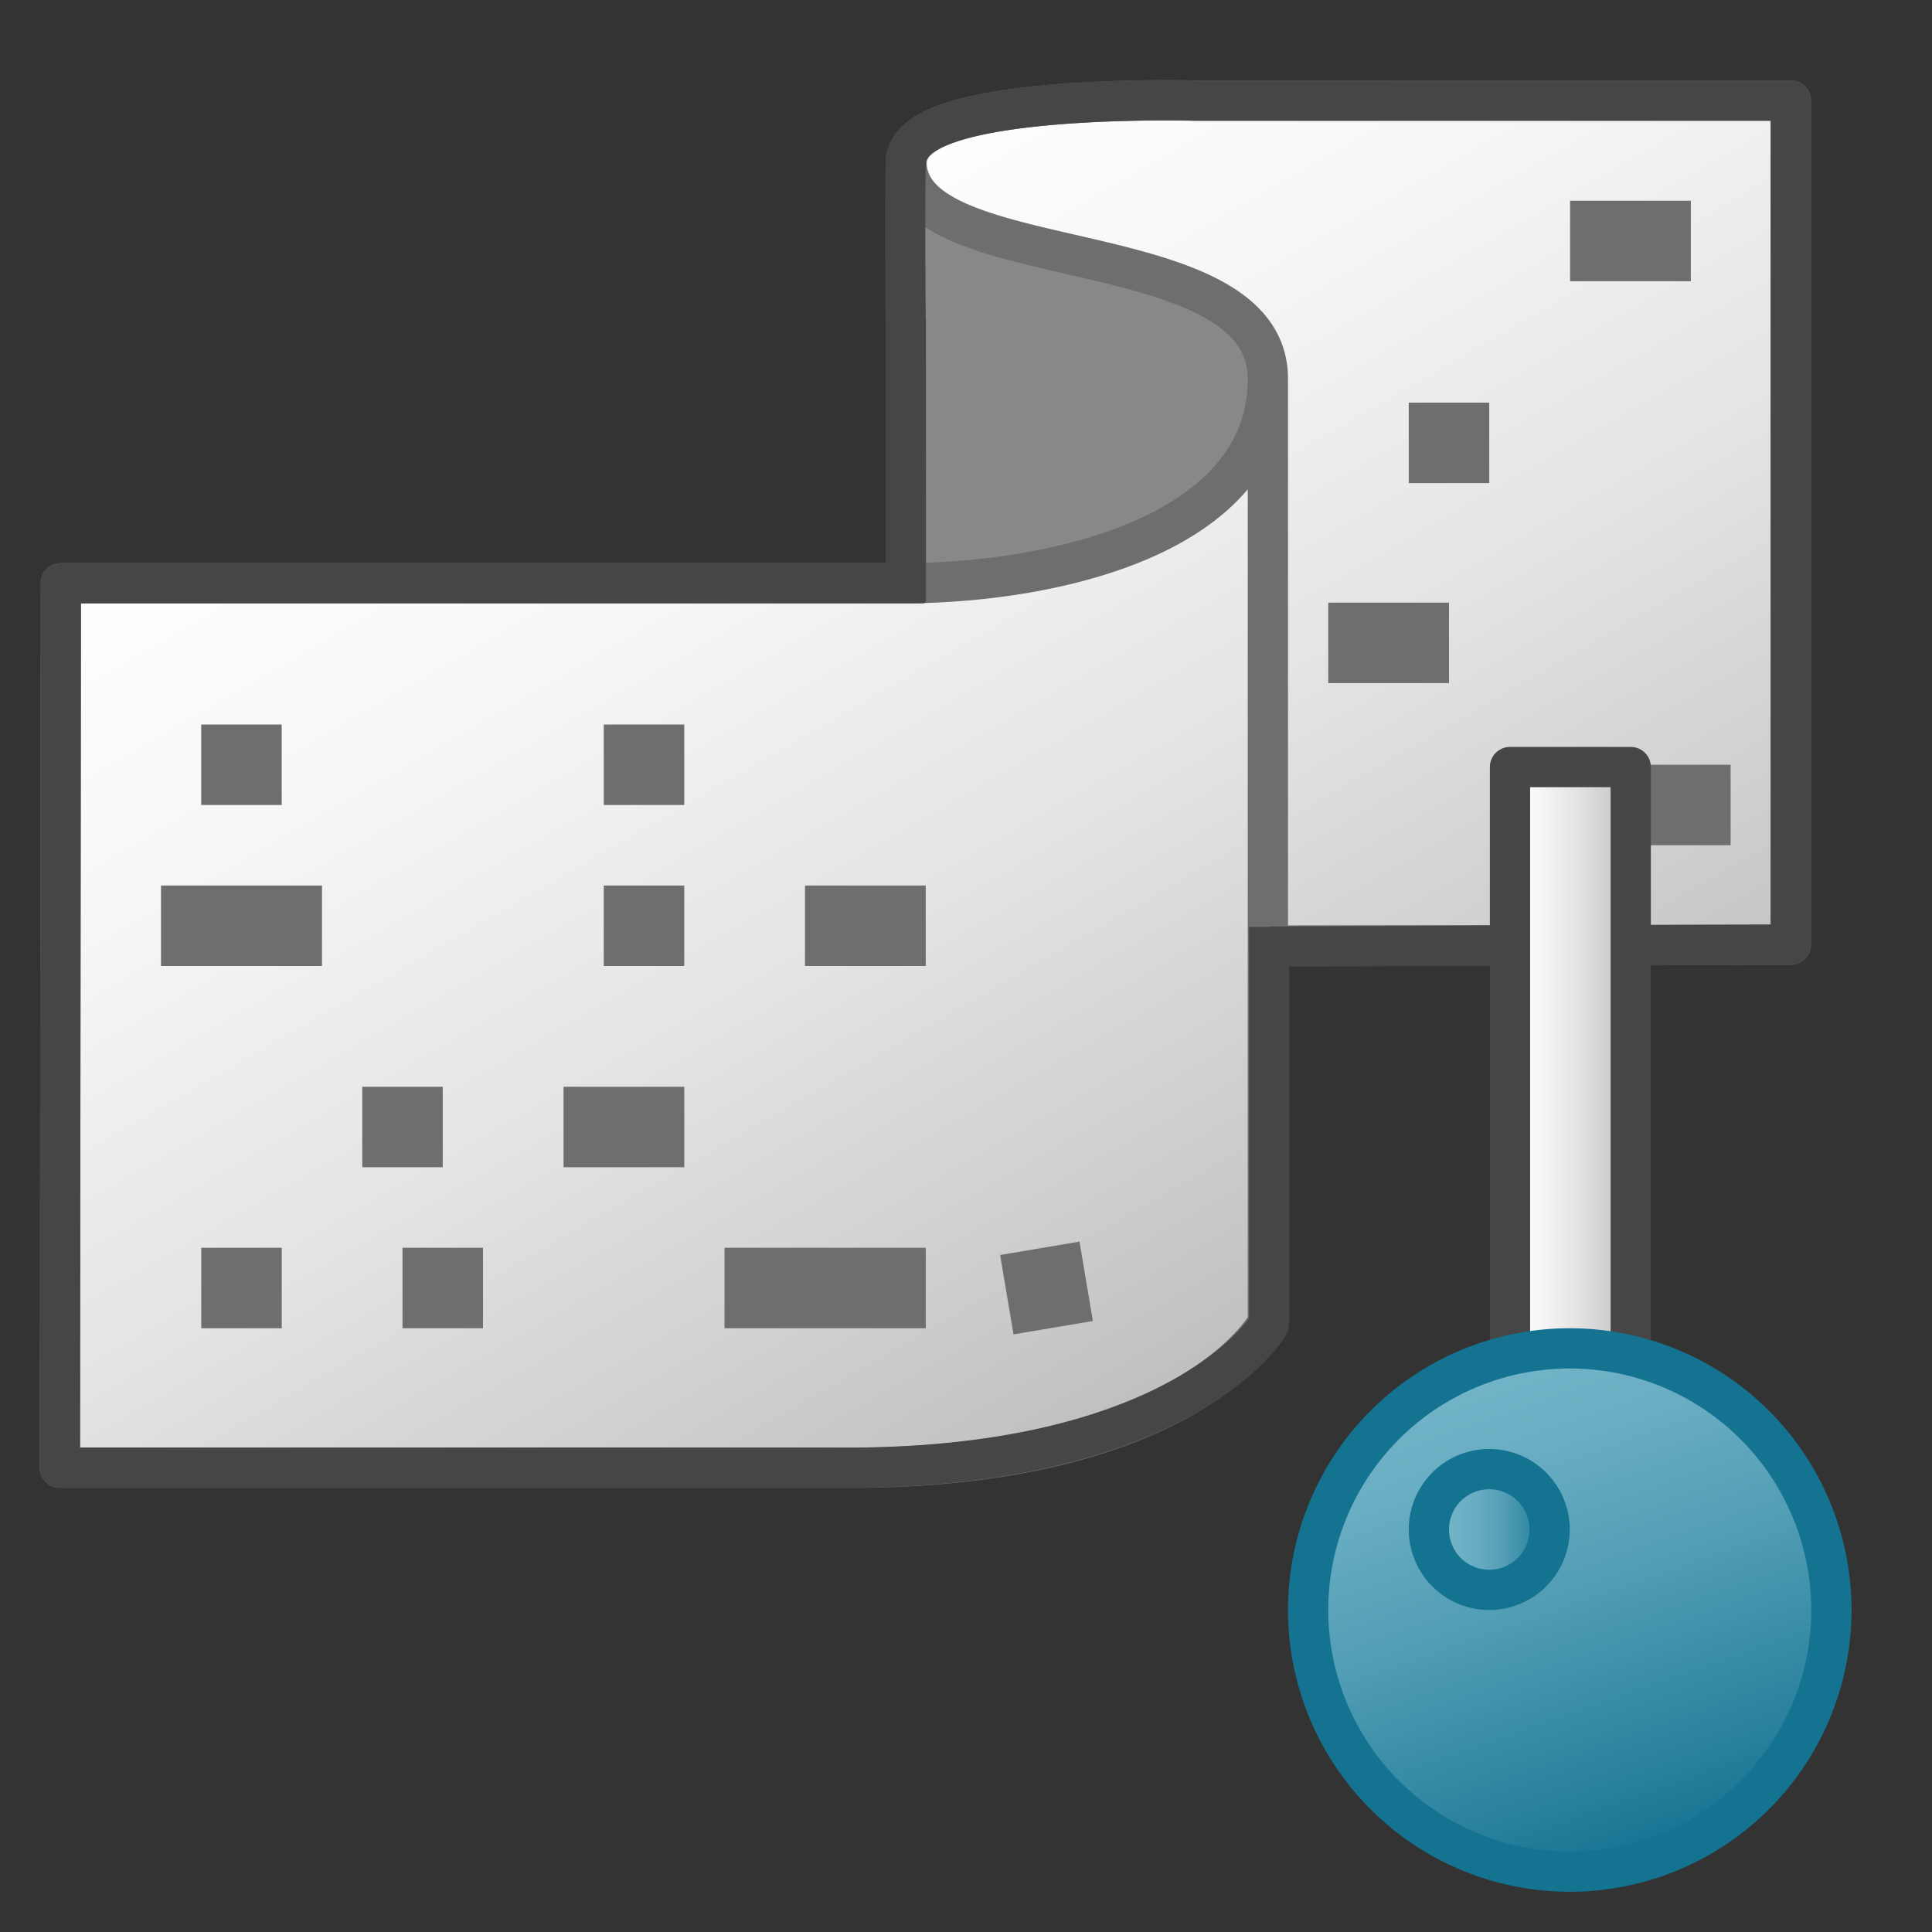 <svg id="Layer_1" data-name="Layer 1" xmlns="http://www.w3.org/2000/svg" xmlns:xlink="http://www.w3.org/1999/xlink" width="48" height="48" viewBox="0 0 48 48">
  <rect x="0" y="0" width="48" height="48" fill="#333333" stroke="none"/>
  <defs>
    <linearGradient id="linear-gradient" x1="8.749" y1="33.682" x2="24.479" y2="6.437" gradientTransform="matrix(-1, 0, 0, 1, 39.938, 0)" gradientUnits="userSpaceOnUse">
      <stop offset="0" stop-color="#bebebe"/>
      <stop offset="0.08" stop-color="#c6c6c6"/>
      <stop offset="0.459" stop-color="#e5e5e5"/>
      <stop offset="0.779" stop-color="#f8f8f8"/>
      <stop offset="1" stop-color="#fff"/>
    </linearGradient>
    <linearGradient id="paper_gradient" data-name="paper gradient" x1="37.515" y1="26.857" x2="40.515" y2="26.857" gradientUnits="userSpaceOnUse">
      <stop offset="0" stop-color="#fff"/>
      <stop offset="0.221" stop-color="#f8f8f8"/>
      <stop offset="0.541" stop-color="#e5e5e5"/>
      <stop offset="0.92" stop-color="#c6c6c6"/>
      <stop offset="1" stop-color="#bebebe"/>
    </linearGradient>
    <linearGradient id="Dark_Blue_Grad" data-name="Dark Blue Grad" x1="-765.923" y1="-444.466" x2="-753.73" y2="-448.903" gradientTransform="matrix(-0.005, 1, -1.023, -0.005, -421.584, 797.551)" gradientUnits="userSpaceOnUse">
      <stop offset="0" stop-color="#73b4c8"/>
      <stop offset="0.175" stop-color="#6aaec3"/>
      <stop offset="0.457" stop-color="#529eb5"/>
      <stop offset="0.809" stop-color="#2c839f"/>
      <stop offset="1" stop-color="#147391"/>
    </linearGradient>
    <linearGradient id="linear-gradient-2" x1="35.5" y1="38" x2="38.5" y2="38" gradientUnits="userSpaceOnUse">
      <stop offset="0" stop-color="#73b4c8"/>
      <stop offset="0.227" stop-color="#70b2c6"/>
      <stop offset="0.426" stop-color="#65aac0"/>
      <stop offset="0.616" stop-color="#539eb5"/>
      <stop offset="0.799" stop-color="#398da7"/>
      <stop offset="0.976" stop-color="#197694"/>
      <stop offset="1" stop-color="#147391"/>
    </linearGradient>
  </defs>
  <path d="M22.494,5.353l.035,9.137s4.758.193,7.746-2.556C31.287,11,32.249,9.14,30.4,7.75,28.96,6.674,25.733,6.19,22.494,5.353Z" fill="#888"/>
  <path d="M31.5,23.492l12.992-.023V2.5H29.741s-5.816-.167-6.976,1a.86.86,0,0,0-.235.446c0,.026-.006.125-.005.147C22.657,6.9,31.5,5.735,31.5,9.413c0,3.909-5.391,5.077-9.072,5.077H1.511L1.488,36.464H20.7c8.713.117,10.8-3.535,10.8-3.611V9.493" stroke="#6e6e6e" stroke-linejoin="round" fill="url(#linear-gradient)"/>
  <path d="M22.957,14.49H1.511L1.488,36.464l19.105,0c8.713.117,10.938-3.5,10.938-3.577V23.03" fill="none" stroke="#464646" stroke-linejoin="round"/>
  <path d="M22.5,7.984s-.031-3.513.011-4.083a.852.852,0,0,1,.3-.443c1.235-1.114,6.819-.958,6.819-.958H44.492V23.469l-12.961.049" fill="none" stroke="#464646" stroke-linejoin="round"/>
  <line x1="42.008" y1="5.987" x2="39.008" y2="5.987" fill="#fff" stroke="#6e6e6e" stroke-linejoin="bevel" stroke-width="2"/>
  <line x1="37" y1="11.003" x2="35" y2="11.003" fill="#fff" stroke="#6e6e6e" stroke-linejoin="bevel" stroke-width="2"/>
  <line x1="36" y1="15.972" x2="33" y2="15.972" fill="#fff" stroke="#6e6e6e" stroke-linejoin="bevel" stroke-width="2"/>
  <line x1="42.997" y1="20" x2="39.997" y2="20" fill="#fff" stroke="#6e6e6e" stroke-linejoin="bevel" stroke-width="2"/>
  <line x1="8" y1="23" x2="4" y2="23" fill="#fff" stroke="#6e6e6e" stroke-linejoin="bevel" stroke-width="2"/>
  <line x1="6.999" y1="19" x2="4.999" y2="19" fill="#fff" stroke="#6e6e6e" stroke-linejoin="bevel" stroke-width="2"/>
  <line x1="17" y1="19" x2="15" y2="19" fill="#fff" stroke="#6e6e6e" stroke-linejoin="bevel" stroke-width="2"/>
  <line x1="17" y1="23" x2="15" y2="23" fill="#fff" stroke="#6e6e6e" stroke-linejoin="bevel" stroke-width="2"/>
  <line x1="11" y1="28" x2="9" y2="28" fill="#fff" stroke="#6e6e6e" stroke-linejoin="bevel" stroke-width="2"/>
  <line x1="17.001" y1="28" x2="14.001" y2="28" fill="#fff" stroke="#6e6e6e" stroke-linejoin="bevel" stroke-width="2"/>
  <line x1="12" y1="32" x2="10" y2="32" fill="#fff" stroke="#6e6e6e" stroke-linejoin="bevel" stroke-width="2"/>
  <line x1="26.986" y1="31.834" x2="25.014" y2="32.166" fill="#fff" stroke="#6e6e6e" stroke-linejoin="bevel" stroke-width="2"/>
  <line x1="23" y1="23" x2="20" y2="23" fill="#fff" stroke="#6e6e6e" stroke-linejoin="bevel" stroke-width="2"/>
  <line x1="7" y1="32" x2="5" y2="32" fill="#fff" stroke="#6e6e6e" stroke-linejoin="bevel" stroke-width="2"/>
  <line x1="22.505" y1="7.938" x2="22.506" y2="14.976" fill="none" stroke="#464646"/>
  <rect x="37.515" y="19.057" width="3" height="15.6" stroke="#464646" stroke-linejoin="round" fill="url(#paper_gradient)"/>
  <path d="M38.976,46.5A6.5,6.5,0,1,1,45.5,40.037,6.5,6.5,0,0,1,38.976,46.5Z" stroke="#147391" stroke-linecap="round" stroke-linejoin="round" fill="url(#Dark_Blue_Grad)"/>
  <path d="M38.5,38A1.5,1.5,0,1,1,37,36.5,1.5,1.5,0,0,1,38.5,38Z" stroke="#147391" stroke-linecap="round" stroke-linejoin="round" fill="url(#linear-gradient-2)"/>
  <line x1="23" y1="32" x2="18" y2="32" fill="#fff" stroke="#6e6e6e" stroke-linejoin="bevel" stroke-width="2"/>
</svg>
